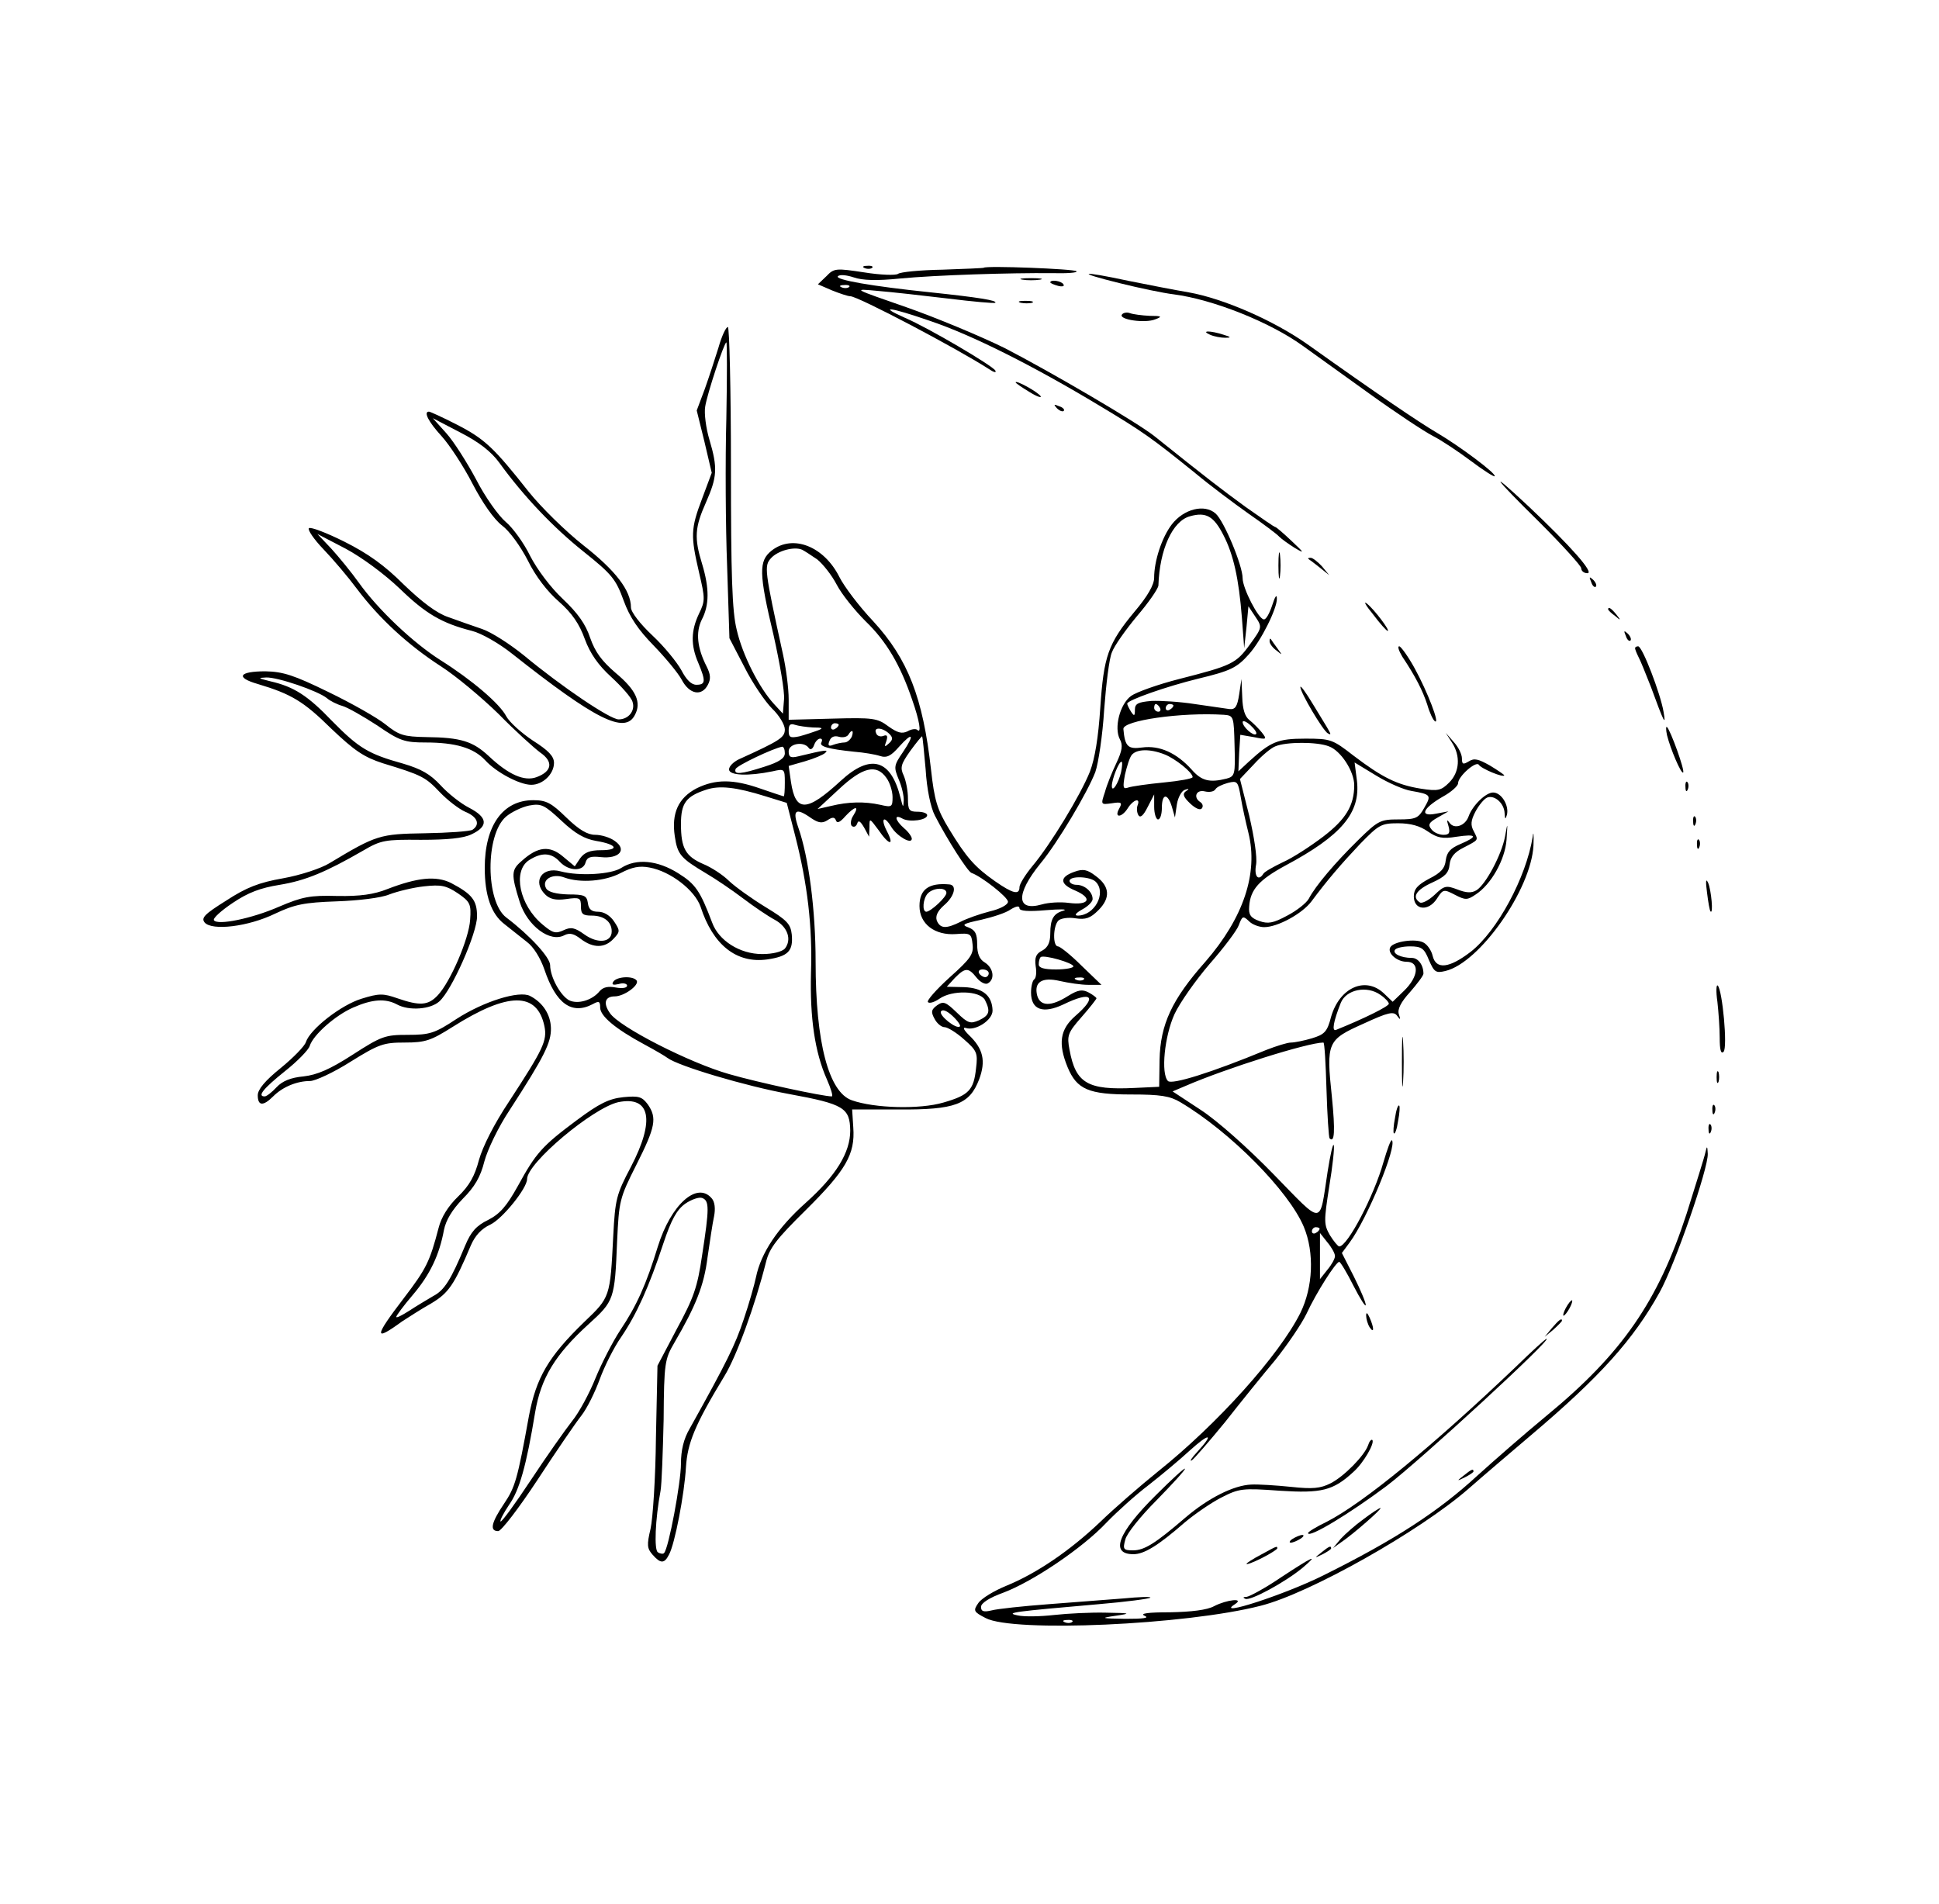 <?xml version="1.0" standalone="no"?>
<!DOCTYPE svg PUBLIC "-//W3C//DTD SVG 20010904//EN"
 "http://www.w3.org/TR/2001/REC-SVG-20010904/DTD/svg10.dtd">
<svg version="1.0" xmlns="http://www.w3.org/2000/svg"
 width="504pt" height="495pt" viewBox="0 0 504 495"
 preserveAspectRatio="xMidYMid meet">

<g transform="translate(0,495) scale(0.1,-0.1)"
fill="#000000" stroke="none">
<path d="M2248 4253 c7 -3 16 -2 19 1 4 3 -2 6 -13 5 -11 0 -14 -3 -6 -6z"/>
<path d="M2557 4254 c-1 -1 -49 -3 -107 -5 -58 -1 -110 -6 -116 -11 -6 -4 -45
-3 -88 4 -73 11 -78 11 -98 -10 l-22 -21 37 -16 c20 -8 41 -15 47 -15 20 0
276 -135 360 -189 13 -9 21 -11 17 -4 -8 13 -174 111 -235 137 -72 32 -39 28
65 -8 110 -37 269 -117 440 -220 115 -69 136 -84 250 -176 37 -31 100 -78 138
-105 39 -27 75 -54 80 -60 6 -6 24 -19 40 -29 27 -16 26 -14 -8 18 -21 20 -40
36 -42 36 -3 0 -37 24 -77 52 -63 46 -101 75 -237 184 -45 36 -271 168 -389
229 -63 31 -178 79 -255 106 -141 49 -142 49 -77 43 36 -3 118 -12 184 -20 65
-8 120 -13 123 -11 6 6 -44 14 -167 27 -155 16 -251 33 -242 42 5 5 23 3 41
-3 23 -8 60 -9 120 -3 94 9 286 15 396 14 38 -1 67 1 63 5 -6 6 -235 15 -241
9z m-350 -50 c-3 -3 -12 -4 -19 -1 -8 3 -5 6 6 6 11 1 17 -2 13 -5z"/>
<path d="M2910 4214 c52 -13 115 -26 140 -29 102 -13 250 -72 335 -133 28 -20
106 -76 174 -125 68 -49 142 -98 165 -110 22 -11 67 -41 99 -65 32 -24 60 -42
62 -40 6 6 -92 79 -150 113 -46 27 -154 100 -335 229 -89 63 -220 120 -310
136 -36 6 -107 20 -157 30 -126 27 -140 23 -23 -6z"/>
<path d="M2658 4223 c12 -2 32 -2 45 0 12 2 2 4 -23 4 -25 0 -35 -2 -22 -4z"/>
<path d="M2730 4216 c0 -2 9 -6 20 -9 11 -3 18 -1 14 4 -5 9 -34 13 -34 5z"/>
<path d="M2653 4163 c9 -2 23 -2 30 0 6 3 -1 5 -18 5 -16 0 -22 -2 -12 -5z"/>
<path d="M2916 4132 c-8 -13 61 -23 87 -12 19 7 17 9 -15 9 -20 1 -43 4 -51 7
-8 3 -18 1 -21 -4z"/>
<path d="M1868 4048 c-9 -29 -25 -78 -36 -109 l-21 -56 20 -81 19 -81 -25 -67
c-30 -79 -30 -97 -8 -192 16 -68 16 -74 0 -107 -21 -44 -22 -82 -2 -128 20
-48 19 -57 -5 -57 -13 0 -26 13 -39 38 -11 20 -44 61 -75 90 -32 30 -56 61
-56 73 0 44 -40 96 -123 161 -47 37 -111 100 -143 140 -90 114 -114 137 -186
174 -37 19 -70 34 -73 34 -15 0 -1 -27 33 -64 20 -22 57 -78 80 -123 26 -50
56 -93 77 -109 19 -14 48 -54 67 -91 20 -41 51 -81 81 -107 34 -30 53 -58 67
-97 14 -38 35 -68 69 -99 27 -25 52 -53 55 -64 8 -23 -10 -46 -36 -46 -22 0
-147 84 -247 167 -36 29 -84 60 -108 68 -24 8 -63 22 -88 31 -30 10 -68 39
-115 84 -50 50 -93 81 -155 112 -46 23 -88 39 -92 35 -4 -4 13 -29 38 -55 25
-26 64 -72 87 -103 58 -77 133 -146 218 -201 39 -25 106 -81 150 -124 43 -44
92 -88 108 -100 35 -24 31 -49 -9 -64 -32 -12 -73 6 -125 55 -41 38 -72 48
-162 49 -59 1 -71 5 -106 33 -21 17 -88 55 -148 84 -90 44 -118 53 -164 54
-69 0 -79 -16 -20 -33 87 -26 119 -45 191 -116 61 -58 85 -74 134 -90 102 -31
111 -36 148 -75 20 -21 50 -44 66 -51 32 -13 40 -33 19 -47 -7 -4 -63 -8 -124
-9 -117 -2 -125 -4 -248 -78 -21 -13 -75 -31 -120 -39 -63 -11 -96 -24 -148
-58 -56 -35 -66 -45 -56 -57 19 -22 113 -11 183 23 51 24 75 29 160 32 57 2
116 9 137 18 21 8 62 18 90 21 45 5 58 2 88 -18 32 -22 35 -28 32 -69 -3 -49
-51 -161 -84 -196 -25 -27 -47 -28 -105 -8 -37 13 -48 13 -93 -1 -53 -16 -134
-79 -145 -113 -3 -10 -32 -40 -65 -67 -41 -33 -60 -56 -60 -71 0 -28 14 -29
40 -3 25 25 62 40 96 40 13 0 61 22 105 50 74 46 86 50 141 50 54 0 68 5 125
41 144 91 219 91 238 2 8 -38 -3 -60 -91 -195 -40 -60 -69 -118 -79 -153 -11
-42 -25 -67 -54 -95 -26 -25 -44 -54 -51 -82 -23 -88 -32 -106 -90 -182 -78
-102 -79 -115 -5 -61 17 11 51 33 76 47 45 27 59 47 103 151 11 25 27 43 51
54 31 15 95 94 95 118 0 42 171 185 237 200 84 17 96 -47 33 -168 -38 -72 -41
-84 -46 -180 -8 -159 -8 -159 -75 -223 -94 -91 -125 -145 -144 -244 -30 -166
-36 -186 -65 -229 -33 -49 -38 -71 -15 -71 8 0 54 60 102 133 47 72 99 148
114 167 15 19 36 62 48 95 12 33 37 83 56 110 40 59 72 130 109 242 21 63 35
88 57 104 16 11 36 18 44 15 19 -7 19 -26 0 -149 -12 -83 -22 -111 -66 -192
l-50 -95 -4 -187 c-1 -104 -8 -210 -14 -237 -10 -42 -9 -51 5 -67 21 -24 31
-24 43 0 15 27 40 157 44 227 4 63 23 110 100 237 32 52 80 185 108 296 9 37
28 61 103 135 105 104 129 146 124 215 l-3 47 120 0 c148 -1 185 13 210 78 18
48 11 80 -27 116 -13 13 -16 20 -8 18 25 -9 70 20 70 45 -1 39 -25 59 -74 61
l-45 1 21 23 c27 27 35 28 57 0 10 -12 23 -18 29 -14 19 11 14 40 -8 54 -14 8
-20 23 -20 47 0 28 -5 37 -22 44 -20 7 -15 10 32 20 30 7 65 18 77 27 15 9 23
10 23 3 0 -7 22 -9 68 -5 37 3 58 3 47 -1 -26 -7 -35 -21 -35 -60 0 -22 -6
-36 -21 -44 -16 -8 -20 -18 -17 -40 3 -17 1 -32 -4 -35 -4 -3 -8 -18 -8 -34 0
-45 31 -56 84 -31 74 36 90 21 31 -30 -40 -35 -45 -72 -20 -133 24 -58 55 -71
165 -71 77 0 101 -4 128 -20 130 -77 282 -231 321 -324 28 -67 24 -157 -9
-224 -55 -110 -216 -289 -370 -412 -47 -38 -114 -96 -150 -131 -80 -76 -166
-134 -244 -166 -32 -13 -65 -33 -73 -45 -14 -20 -12 -23 19 -39 71 -38 521
-18 715 32 127 32 414 194 540 304 41 36 114 98 161 138 181 153 268 250 336
373 40 72 127 323 125 360 -1 21 -2 21 -6 4 -2 -11 -25 -83 -49 -160 -74 -227
-167 -363 -364 -525 -57 -47 -137 -117 -179 -155 -102 -94 -214 -167 -401
-260 -100 -50 -285 -110 -230 -75 26 17 -21 12 -54 -5 -18 -10 -59 -15 -115
-16 -57 0 -79 -3 -66 -9 14 -6 -3 -8 -50 -8 -64 1 -66 2 -25 8 41 6 40 7 -25
8 -38 1 -99 -2 -135 -6 -36 -4 -78 -5 -95 -1 -35 7 -7 10 210 29 71 6 132 14
135 17 3 3 -29 2 -70 -2 -41 -3 -129 -10 -195 -15 -66 -5 -132 -12 -147 -16
-21 -5 -28 -3 -28 9 0 10 22 24 58 37 77 29 206 116 268 182 28 29 77 73 110
98 32 25 80 65 106 89 52 47 65 46 21 -2 -16 -17 -22 -27 -15 -23 6 4 45 49
86 99 40 51 99 124 131 162 31 39 68 93 81 120 26 56 76 134 85 135 3 0 20
-28 37 -62 18 -35 32 -57 32 -50 0 7 -14 40 -31 74 l-31 61 20 27 c46 62 124
251 110 266 -3 2 -12 -23 -22 -57 -24 -86 -93 -219 -115 -219 -3 0 -14 13 -24
29 -16 28 -16 36 -2 126 9 54 14 102 12 108 -2 7 -9 -24 -16 -68 -22 -143 -9
-142 -140 -8 -67 69 -147 140 -190 168 l-73 48 33 14 c106 46 319 113 359 113
3 0 6 -55 8 -122 2 -68 6 -125 8 -127 13 -13 15 18 6 108 -15 142 -12 148 82
190 65 30 79 33 88 20 8 -11 9 -10 4 5 -4 12 5 31 29 57 19 22 35 43 35 48 0
23 -14 41 -30 41 -28 0 -51 11 -44 21 3 5 21 9 39 9 30 0 37 -5 49 -35 14 -32
18 -35 43 -29 89 21 223 212 229 326 1 29 0 40 -2 23 -17 -106 -92 -245 -161
-299 -56 -43 -90 -47 -99 -11 -3 14 -14 30 -24 35 -20 11 -77 3 -86 -12 -9
-15 17 -38 42 -38 35 0 31 -39 -6 -75 l-30 -29 -23 22 c-48 45 -115 15 -137
-61 -10 -39 -17 -46 -50 -56 -20 -6 -45 -11 -54 -11 -10 0 -38 -9 -64 -19
-145 -60 -246 -91 -256 -81 -19 19 -9 117 17 174 14 30 55 88 91 130 36 41 71
87 76 101 9 24 11 25 26 11 8 -9 27 -16 40 -16 35 0 99 35 123 67 40 54 77 97
127 150 48 49 54 53 98 53 33 0 57 -7 77 -21 25 -17 38 -20 75 -14 53 8 57 1
10 -19 -26 -11 -35 -21 -38 -42 -2 -21 -13 -33 -43 -48 -30 -16 -40 -27 -40
-46 0 -36 38 -40 60 -6 16 25 18 25 47 10 27 -14 32 -14 54 1 40 26 76 90 80
142 3 47 3 47 -4 8 -9 -47 -50 -124 -74 -139 -13 -8 -27 -7 -50 2 -29 11 -34
10 -59 -14 -15 -14 -32 -23 -38 -20 -22 14 -10 33 32 52 33 15 43 25 45 47 2
19 13 32 35 43 42 22 40 19 28 43 -9 16 -8 28 4 51 9 17 23 34 31 37 19 7 44
-15 45 -41 1 -16 2 -17 6 -4 6 24 -14 58 -36 58 -19 0 -54 -34 -64 -63 -9 -24
-37 -33 -49 -16 -7 10 -8 8 -3 -8 5 -18 2 -23 -13 -23 -11 0 -25 6 -31 14 -10
12 -7 18 16 31 l28 16 -32 -6 c-45 -9 -35 14 17 44 22 12 40 28 40 35 0 18 47
59 54 48 6 -10 66 -35 66 -27 0 1 -17 13 -37 25 -30 17 -41 20 -55 11 -15 -9
-18 -8 -18 8 0 10 -9 29 -21 42 l-21 24 16 -25 c23 -35 20 -77 -7 -104 -21
-21 -29 -23 -74 -16 -62 10 -100 29 -175 86 -54 42 -59 44 -125 44 -72 0 -90
-8 -146 -59 l-28 -26 2 48 3 47 35 -6 c34 -7 35 -6 21 12 -8 10 -23 25 -32 32
-12 9 -18 28 -19 60 l-2 47 -6 -40 c-5 -32 -10 -40 -26 -38 -11 2 -51 7 -90
13 -38 6 -89 9 -112 8 -35 -3 -43 -7 -43 -23 0 -17 -2 -17 -10 -5 -5 8 -10 18
-10 21 0 9 103 45 185 65 83 20 100 28 131 63 32 35 74 120 73 145 0 13 -5 5
-12 -17 -7 -21 -16 -38 -22 -37 -14 1 -55 81 -55 107 0 33 -48 148 -70 168
-29 26 -83 12 -114 -28 -26 -34 -46 -95 -46 -139 0 -18 -17 -48 -51 -88 -69
-83 -80 -116 -89 -250 -5 -77 -14 -132 -27 -166 -24 -60 -102 -189 -150 -246
-18 -22 -33 -46 -33 -54 0 -21 -17 -17 -63 15 -53 37 -75 62 -120 136 -31 51
-38 74 -47 155 -21 187 -60 287 -150 385 -37 39 -76 91 -88 115 -40 80 -121
112 -176 69 -34 -27 -34 -58 5 -221 16 -72 29 -146 27 -166 l-3 -37 -23 25
c-38 41 -82 127 -97 193 -12 48 -15 141 -15 425 0 199 -4 362 -8 362 -5 0 -16
-24 -24 -52z m20 -185 c-3 -109 -2 -282 2 -385 l6 -187 39 -75 c21 -42 54 -90
72 -108 18 -17 33 -42 33 -54 0 -21 -12 -29 -120 -78 -14 -7 -25 -18 -25 -26
0 -16 50 -18 113 -5 31 7 32 7 32 -29 0 -20 -1 -36 -3 -36 -1 0 -28 9 -60 20
-71 25 -117 25 -166 1 -48 -25 -66 -65 -57 -125 7 -48 16 -57 81 -96 24 -14
67 -43 96 -65 29 -22 66 -47 83 -56 33 -18 45 -51 26 -75 -8 -8 -31 -14 -59
-14 -58 0 -113 35 -130 82 -31 82 -43 100 -88 128 -54 34 -109 39 -148 14 -26
-17 -109 -22 -158 -9 -48 13 -74 -26 -40 -60 12 -12 27 -16 55 -12 35 5 38 3
38 -19 0 -20 5 -24 28 -24 32 0 52 -16 52 -41 0 -29 -36 -33 -71 -8 -25 18
-35 20 -54 11 -21 -10 -29 -7 -55 15 -60 50 -78 139 -35 167 33 21 58 20 80
-4 23 -25 61 -26 67 -2 4 14 13 17 40 14 47 -5 69 19 36 42 -12 9 -35 16 -51
16 -20 0 -42 13 -75 45 -39 38 -52 45 -86 45 -79 0 -126 -66 -126 -176 0 -72
17 -120 51 -146 16 -13 42 -33 58 -46 18 -13 36 -43 46 -72 30 -89 71 -119
126 -90 16 9 19 7 19 -9 0 -22 39 -55 115 -96 28 -15 55 -31 60 -35 28 -21
202 -73 317 -94 142 -26 157 -36 158 -95 0 -57 -37 -117 -115 -187 -74 -66
-117 -131 -130 -194 -4 -19 -18 -69 -32 -110 -22 -66 -43 -109 -140 -283 -16
-27 -23 -57 -23 -92 0 -48 -32 -221 -44 -232 -2 -3 -10 -2 -16 2 -10 6 -7 85
7 160 3 17 6 100 8 185 1 148 3 157 28 200 56 96 77 149 86 221 6 41 13 89 17
107 4 20 2 38 -6 47 -38 45 -106 -16 -140 -125 -30 -98 -55 -154 -98 -218 -19
-29 -48 -85 -64 -124 -16 -40 -43 -90 -61 -112 -18 -23 -66 -91 -107 -153 -41
-62 -76 -110 -79 -108 -2 3 8 22 22 43 27 38 45 101 68 241 15 89 52 150 139
229 66 60 68 64 74 215 5 105 6 112 50 199 50 99 54 122 30 157 -15 20 -23 23
-64 19 -37 -4 -62 -16 -121 -60 -90 -67 -106 -85 -153 -171 -29 -52 -46 -72
-77 -88 -31 -15 -45 -31 -60 -67 -37 -89 -54 -116 -83 -131 -15 -9 -44 -26
-62 -38 -19 -12 -34 -20 -34 -16 0 3 19 29 43 57 45 53 69 104 81 169 5 25 21
52 49 81 31 31 46 57 56 97 8 30 36 89 66 134 90 139 108 175 107 213 -1 35
-21 66 -54 83 -28 15 -121 -14 -192 -60 -56 -37 -69 -41 -126 -41 -59 0 -68
-3 -144 -52 -59 -38 -92 -52 -127 -56 -33 -3 -55 -12 -70 -28 -12 -13 -26 -24
-31 -24 -20 0 -4 20 52 65 33 26 62 56 65 66 9 29 67 80 113 100 50 22 84 24
114 8 31 -17 87 -13 110 8 32 28 98 177 98 221 0 42 -13 58 -68 87 -39 19 -87
14 -165 -16 -35 -14 -71 -19 -130 -18 -71 2 -91 -2 -152 -28 -71 -31 -160 -49
-169 -35 -3 5 19 25 49 45 40 27 72 39 122 47 67 11 120 33 217 89 46 27 57
29 150 28 69 0 110 4 131 14 45 21 43 44 -5 69 -22 11 -56 38 -75 59 -27 29
-50 42 -97 56 -90 25 -115 40 -184 110 -64 67 -100 90 -161 104 -32 8 -34 9
-11 10 30 1 135 -35 158 -54 8 -7 26 -16 40 -20 14 -4 54 -27 91 -51 58 -40
71 -44 125 -44 78 0 125 -14 155 -46 29 -32 90 -64 120 -64 30 0 59 28 59 57
0 17 -14 32 -55 58 -30 20 -61 48 -69 63 -17 33 -90 95 -171 146 -71 45 -162
131 -212 201 -20 28 -52 67 -72 89 l-36 38 73 -38 c43 -23 101 -66 141 -104
67 -65 109 -90 188 -110 24 -6 70 -32 105 -60 215 -170 292 -209 318 -159 18
33 4 65 -50 110 -36 31 -53 54 -66 91 -12 36 -32 64 -71 101 -32 30 -67 77
-85 112 -16 33 -45 73 -63 88 -19 16 -54 65 -77 110 -24 45 -59 100 -78 121
l-35 39 71 -37 c49 -25 81 -50 102 -79 63 -87 140 -168 219 -231 74 -59 84
-72 104 -127 16 -44 38 -76 78 -117 31 -32 64 -72 73 -89 20 -38 52 -44 68
-13 8 15 7 27 -3 47 -25 49 -29 89 -13 122 20 38 20 82 1 145 -21 68 -19 95
10 160 29 66 31 89 9 163 -9 30 -14 69 -11 86 5 33 49 166 55 167 2 0 2 -89 0
-197z m1292 -304 c26 -50 40 -113 48 -214 l6 -80 6 55 5 54 18 -27 c18 -27 18
-28 -14 -72 -36 -50 -47 -55 -184 -90 -55 -14 -111 -34 -125 -44 -29 -21 -45
-83 -29 -113 8 -15 6 -29 -9 -61 -11 -23 -25 -57 -30 -76 -11 -33 -11 -33 18
-29 25 4 28 2 19 -14 -14 -25 7 -24 23 2 14 22 33 27 25 7 -3 -8 -2 -19 2 -26
5 -8 13 -1 24 21 l17 33 0 -32 c0 -18 5 -33 10 -33 6 0 10 14 10 30 0 38 15
39 26 3 l8 -28 5 34 c3 19 13 36 21 38 11 4 12 2 2 -4 -9 -7 -6 -15 12 -32 14
-13 26 -18 30 -12 4 5 2 12 -4 16 -19 12 -11 33 11 28 12 -3 24 -1 28 5 3 6
18 13 33 17 24 6 26 4 33 -37 4 -24 13 -65 20 -93 26 -105 -13 -221 -112 -335
-87 -98 -117 -163 -119 -255 l-1 -70 -64 -3 c-122 -6 -153 12 -169 99 -7 37
-5 44 31 85 22 25 39 47 39 49 0 2 -9 9 -20 15 -17 9 -28 7 -54 -9 -44 -28
-72 -27 -80 1 -9 35 12 49 59 38 22 -5 55 -10 74 -10 l34 0 -52 50 c-28 28
-56 50 -61 50 -14 0 -13 53 1 67 6 6 26 9 44 6 27 -4 39 0 60 21 32 32 30 62
-7 89 -22 17 -33 19 -55 11 -40 -14 -39 -32 2 -49 46 -20 36 -39 -17 -32 -22
3 -53 1 -70 -4 -67 -19 -68 27 -4 106 45 54 123 186 143 238 8 23 19 96 23
162 5 66 13 133 20 149 6 17 36 59 65 94 30 35 55 71 56 80 3 94 37 168 82
180 42 12 62 0 87 -49z m-1056 -63 c15 -12 38 -41 51 -66 13 -25 47 -67 75
-95 54 -52 90 -113 121 -204 19 -54 25 -90 13 -78 -4 3 -15 2 -25 -4 -15 -7
-26 -4 -50 13 -28 21 -39 23 -145 20 l-114 -3 0 53 c0 29 -7 82 -15 118 -48
219 -49 229 -31 249 18 20 61 31 81 22 6 -3 23 -14 39 -25z m891 -386 c3 -5 1
-10 -4 -10 -6 0 -11 5 -11 10 0 6 2 10 4 10 3 0 8 -4 11 -10z m35 6 c0 -3 -4
-8 -10 -11 -5 -3 -10 -1 -10 4 0 6 5 11 10 11 6 0 10 -2 10 -4z m131 -24 c26
-2 26 -4 28 -81 2 -74 1 -79 -21 -85 -44 -11 -65 -6 -91 24 -39 43 -83 63
-128 57 -37 -5 -45 2 -49 48 -2 22 150 44 261 37z m84 -50 c-6 -7 -35 18 -35
31 0 5 9 2 20 -8 11 -10 18 -20 15 -23z m-1152 17 c26 0 28 -2 12 -8 -11 -4
-32 -11 -47 -15 -24 -5 -28 -3 -28 15 0 15 4 19 16 15 9 -3 30 -6 47 -7z m67
7 c0 -3 -4 -8 -10 -11 -5 -3 -10 -1 -10 4 0 6 5 11 10 11 6 0 10 -2 10 -4z
m132 -24 c9 -9 9 -15 -1 -24 -12 -11 -13 -10 -7 6 4 13 2 17 -8 13 -8 -3 -17
0 -19 8 -7 16 18 14 35 -3z m-98 -7 c-4 -8 -12 -15 -19 -15 -7 0 -21 -3 -29
-6 -12 -5 -15 -2 -10 10 4 11 13 14 24 11 10 -3 21 -1 25 5 9 15 15 12 9 -5z
m133 -40 c-24 -35 -24 -39 -11 -71 8 -18 14 -44 13 -56 -1 -19 -2 -17 -8 7
-25 102 -78 117 -156 45 -88 -81 -117 -82 -129 -3 l-6 42 42 12 c24 7 48 17
53 22 10 9 0 8 -70 -9 -20 -5 -25 -2 -25 13 0 20 39 27 52 9 4 -6 10 -4 14 7
3 9 10 17 16 17 5 0 6 -4 3 -10 -6 -10 17 -17 85 -24 25 -2 55 -7 67 -11 18
-6 29 0 50 24 36 40 41 32 10 -14z m59 -45 c3 -51 13 -99 24 -120 33 -64 85
-145 95 -149 26 -9 95 -63 95 -75 0 -8 -21 -19 -47 -25 -27 -7 -61 -19 -76
-27 -38 -19 -53 -18 -62 3 -4 12 2 25 19 40 27 23 34 52 14 54 -54 5 -78 -13
-78 -56 0 -47 40 -77 95 -73 38 3 40 1 43 -27 3 -25 -5 -37 -60 -86 -34 -31
-60 -60 -56 -64 4 -4 17 0 30 9 33 23 104 21 118 -3 15 -30 12 -40 -15 -53
-23 -10 -29 -8 -58 20 -29 28 -35 30 -51 19 -15 -11 -17 -17 -7 -35 6 -12 18
-22 26 -22 8 0 31 -14 51 -32 33 -29 36 -35 31 -75 -6 -57 -19 -70 -85 -89
-61 -18 -179 -15 -238 6 -60 21 -94 150 -94 360 0 135 -18 272 -45 349 -16 46
-7 53 34 24 18 -12 28 -14 42 -5 13 9 19 8 22 -1 3 -8 11 -4 24 11 25 27 38
29 21 2 -7 -10 -8 -23 -4 -27 5 -4 11 -2 14 6 3 10 8 7 18 -10 l13 -24 1 25
c0 24 0 24 23 -7 28 -41 43 -43 22 -3 -17 33 -7 42 12 10 15 -24 53 -46 53
-30 0 5 -9 18 -20 27 -24 21 -27 38 -4 25 18 -10 64 -4 64 9 0 5 -11 9 -25 9
-22 0 -25 4 -25 35 0 19 -5 45 -11 59 -10 21 -7 30 17 64 16 22 30 39 31 38 1
-1 5 -40 9 -86z m1048 60 c31 -11 66 -65 66 -101 0 -53 -22 -89 -81 -134 -33
-25 -79 -55 -104 -66 -25 -12 -48 -25 -51 -30 -13 -21 -25 -7 -19 24 3 19 -5
71 -18 127 l-24 95 36 38 c20 22 45 43 56 47 28 12 109 12 139 0z m-1414 -18
c0 -13 -15 -23 -53 -35 -62 -20 -80 -21 -75 -6 3 9 98 54 121 58 4 0 7 -7 7
-17z m987 -3 c28 -11 73 -47 73 -59 0 -4 -34 -10 -75 -14 -42 -4 -83 -10 -92
-13 -14 -5 -15 -1 -9 33 5 21 12 45 18 52 13 15 47 16 85 1z m-113 -46 c-7
-30 -24 -55 -24 -36 0 17 18 63 25 63 3 0 2 -12 -1 -27z m755 -49 c51 -9 52
-11 33 -44 -15 -27 -22 -30 -67 -30 -47 0 -53 -3 -105 -54 -60 -59 -111 -119
-128 -152 -6 -11 -31 -31 -56 -44 -37 -20 -50 -22 -73 -14 -22 8 -28 16 -26
38 3 44 26 69 94 106 146 78 196 137 186 221 l-6 47 56 -34 c31 -19 72 -37 92
-40z m-1365 34 c9 -12 16 -35 16 -50 0 -26 -2 -27 -32 -20 -41 9 -83 8 -128
-3 l-35 -8 55 51 c62 58 98 67 124 30z m-314 -48 l55 -17 22 -86 c32 -125 45
-236 41 -356 -3 -117 10 -206 41 -276 11 -25 17 -45 13 -45 -23 0 -191 36
-267 58 -102 29 -287 123 -310 159 -18 26 -12 43 13 43 24 0 64 29 57 41 -9
13 -52 11 -61 -3 -5 -8 0 -9 14 -6 12 4 22 1 22 -4 0 -6 -12 -8 -29 -5 -20 4
-33 1 -42 -9 -20 -25 -58 -35 -80 -24 -23 13 -49 61 -49 91 0 20 -52 77 -114
124 -54 41 -55 215 -1 262 14 12 41 25 60 29 32 6 40 2 85 -40 35 -33 60 -47
90 -52 54 -9 61 -24 12 -24 -29 0 -43 -6 -54 -21 l-14 -21 -30 25 c-35 30 -66
27 -108 -11 -27 -23 -28 -34 -5 -107 20 -62 79 -106 116 -86 14 7 25 4 43 -10
32 -24 62 -24 85 1 17 18 17 21 1 45 -10 15 -26 25 -41 25 -17 0 -25 6 -27 23
-3 19 -9 22 -51 22 -31 1 -51 6 -57 15 -14 23 16 41 47 29 41 -15 106 -10 147
12 29 15 48 19 74 14 55 -10 118 -59 133 -102 32 -99 93 -148 173 -137 55 8
68 22 64 65 -3 27 -12 37 -68 71 -36 22 -78 52 -95 68 -16 16 -47 36 -67 44
-46 20 -58 41 -58 104 0 54 13 72 65 89 35 12 78 7 155 -17z m858 -222 c29
-29 -3 -89 -48 -88 -8 1 -3 7 13 16 15 8 27 20 27 27 0 19 -21 37 -42 37 -10
0 -18 5 -18 10 0 14 54 12 68 -2z m-388 -29 c0 -11 -40 -48 -52 -49 -12 0 -9
35 4 48 15 15 48 16 48 1z m330 -191 c0 -4 -20 -8 -45 -8 -31 0 -45 4 -45 13
0 8 2 16 5 19 8 7 85 -15 85 -24z m-220 -18 c0 -5 -4 -10 -9 -10 -6 0 -13 5
-16 10 -3 6 1 10 9 10 9 0 16 -4 16 -10z m247 -16 c-3 -3 -12 -4 -19 -1 -8 3
-5 6 6 6 11 1 17 -2 13 -5z m771 -40 c12 -8 22 -19 22 -23 0 -7 -65 -39 -137
-68 -12 -5 -7 22 12 70 14 35 68 46 103 21z m-1093 -82 c-8 -9 -56 29 -49 39
4 6 15 2 30 -12 13 -12 22 -25 19 -27z m935 -526 c0 -3 -4 -8 -10 -11 -5 -3
-10 -1 -10 4 0 6 5 11 10 11 6 0 10 -2 10 -4z m40 -71 c0 -7 -9 -23 -20 -36
l-19 -24 0 60 0 60 19 -24 c11 -13 20 -29 20 -36z m-683 -951 c-3 -3 -12 -4
-19 -1 -8 3 -5 6 6 6 11 1 17 -2 13 -5z"/>
<path d="M3145 4080 c11 -5 29 -8 40 -8 16 0 15 2 -5 8 -34 11 -60 11 -35 0z"/>
<path d="M2640 3956 c0 -2 16 -13 36 -25 19 -12 32 -16 29 -11 -7 11 -65 43
-65 36z"/>
<path d="M2747 3889 c7 -7 15 -10 18 -7 3 3 -2 9 -12 12 -14 6 -15 5 -6 -5z"/>
<path d="M4001 3593 c60 -60 109 -114 109 -120 0 -7 7 -13 16 -13 19 0 -43 70
-152 173 -110 103 -94 79 27 -40z"/>
<path d="M3323 3480 c0 -30 2 -43 4 -27 2 15 2 39 0 55 -2 15 -4 2 -4 -28z"/>
<path d="M3401 3497 c2 -1 15 -11 29 -22 l25 -20 -19 23 c-11 12 -24 22 -29
22 -6 0 -8 -1 -6 -3z"/>
<path d="M4136 3437 c3 -10 9 -15 12 -12 3 3 0 11 -7 18 -10 9 -11 8 -5 -6z"/>
<path d="M3569 3353 c18 -24 35 -43 38 -43 7 0 -34 55 -54 71 -10 8 -3 -5 16
-28z"/>
<path d="M4180 3366 c0 -2 8 -10 18 -17 15 -13 16 -12 3 4 -13 16 -21 21 -21
13z"/>
<path d="M4226 3297 c3 -10 9 -15 12 -12 3 3 0 11 -7 18 -10 9 -11 8 -5 -6z"/>
<path d="M3300 3283 c0 -6 8 -17 18 -24 16 -13 16 -13 2 6 -8 11 -16 22 -17
24 -2 2 -3 0 -3 -6z"/>
<path d="M3645 3243 c34 -51 53 -88 65 -125 6 -21 15 -40 20 -43 13 -8 -19 76
-53 138 -17 31 -36 57 -40 57 -5 0 -1 -12 8 -27z"/>
<path d="M4250 3265 c0 -3 4 -13 9 -23 5 -9 19 -44 32 -77 34 -93 40 -105 33
-65 -8 47 -55 170 -66 170 -4 0 -8 -2 -8 -5z"/>
<path d="M3380 3164 c0 -14 58 -112 71 -120 8 -5 9 -3 3 7 -4 8 -23 38 -41 68
-18 30 -33 51 -33 45z"/>
<path d="M4333 3039 c9 -36 37 -102 42 -97 5 5 -33 110 -42 118 -3 3 -3 -7 0
-21z"/>
<path d="M4381 2904 c0 -11 3 -14 6 -6 3 7 2 16 -1 19 -3 4 -6 -2 -5 -13z"/>
<path d="M4401 2814 c0 -11 3 -14 6 -6 3 7 2 16 -1 19 -3 4 -6 -2 -5 -13z"/>
<path d="M4411 2754 c0 -11 3 -14 6 -6 3 7 2 16 -1 19 -3 4 -6 -2 -5 -13z"/>
<path d="M4437 2630 c3 -25 7 -47 9 -49 8 -9 2 55 -6 74 -6 13 -7 5 -3 -25z"/>
<path d="M4464 2346 c3 -27 6 -69 6 -94 0 -30 3 -43 10 -36 11 11 -3 160 -15
172 -4 4 -5 -15 -1 -42z"/>
<path d="M3644 2190 c0 -58 1 -81 3 -52 2 28 2 76 0 105 -2 28 -3 5 -3 -53z"/>
<path d="M4462 2150 c0 -14 2 -19 5 -12 2 6 2 18 0 25 -3 6 -5 1 -5 -13z"/>
<path d="M3626 2044 c-4 -20 -5 -38 -3 -40 3 -3 8 11 11 32 4 20 5 38 3 40 -3
3 -8 -11 -11 -32z"/>
<path d="M4451 2064 c0 -11 3 -14 6 -6 3 7 2 16 -1 19 -3 4 -6 -2 -5 -13z"/>
<path d="M4441 2014 c0 -11 3 -14 6 -6 3 7 2 16 -1 19 -3 4 -6 -2 -5 -13z"/>
<path d="M4070 1550 c-6 -11 -8 -20 -6 -20 3 0 10 9 16 20 6 11 8 20 6 20 -3
0 -10 -9 -16 -20z"/>
<path d="M3551 1530 c0 -8 4 -22 9 -30 12 -18 12 -2 0 25 -6 13 -9 15 -9 5z"/>
<path d="M4034 1498 l-19 -23 23 19 c12 11 22 21 22 23 0 8 -8 2 -26 -19z"/>
<path d="M3940 1397 c-214 -204 -396 -354 -492 -403 -27 -13 -48 -26 -48 -29
0 -15 109 51 205 123 88 67 430 382 415 382 -3 0 -39 -33 -80 -73z"/>
<path d="M3556 1193 c-9 -26 -62 -81 -98 -99 -26 -13 -46 -15 -102 -9 -39 4
-86 7 -104 6 -45 -2 -110 -34 -171 -86 -79 -68 -107 -85 -136 -85 -25 0 -27 3
-20 28 3 15 40 61 81 102 41 42 74 78 74 82 0 4 -34 -27 -75 -68 -99 -98 -121
-154 -59 -154 28 0 64 22 134 83 25 21 67 50 94 64 47 24 55 25 152 18 109 -7
139 0 192 49 26 23 56 75 49 83 -3 2 -8 -4 -11 -14z"/>
<path d="M3804 1114 c-18 -14 -18 -15 4 -4 12 6 22 13 22 15 0 8 -5 6 -26 -11z"/>
<path d="M3544 1001 c-21 -15 -48 -39 -59 -51 l-20 -24 21 15 c30 20 109 89
102 89 -3 0 -23 -13 -44 -29z"/>
<path d="M3360 950 c-8 -5 -10 -10 -5 -10 6 0 17 5 25 10 8 5 11 10 5 10 -5 0
-17 -5 -25 -10z"/>
<path d="M3278 909 c-21 -11 -38 -22 -38 -24 0 -3 18 4 40 15 22 11 40 23 40
25 0 7 0 7 -42 -16z"/>
<path d="M3434 914 c-18 -14 -18 -15 4 -4 12 6 22 13 22 15 0 8 -5 6 -26 -11z"/>
<path d="M3330 850 c-41 -28 -82 -50 -90 -51 -9 0 -10 -2 -3 -5 13 -6 103 43
148 80 46 39 27 30 -55 -24z"/>
</g>
</svg>
